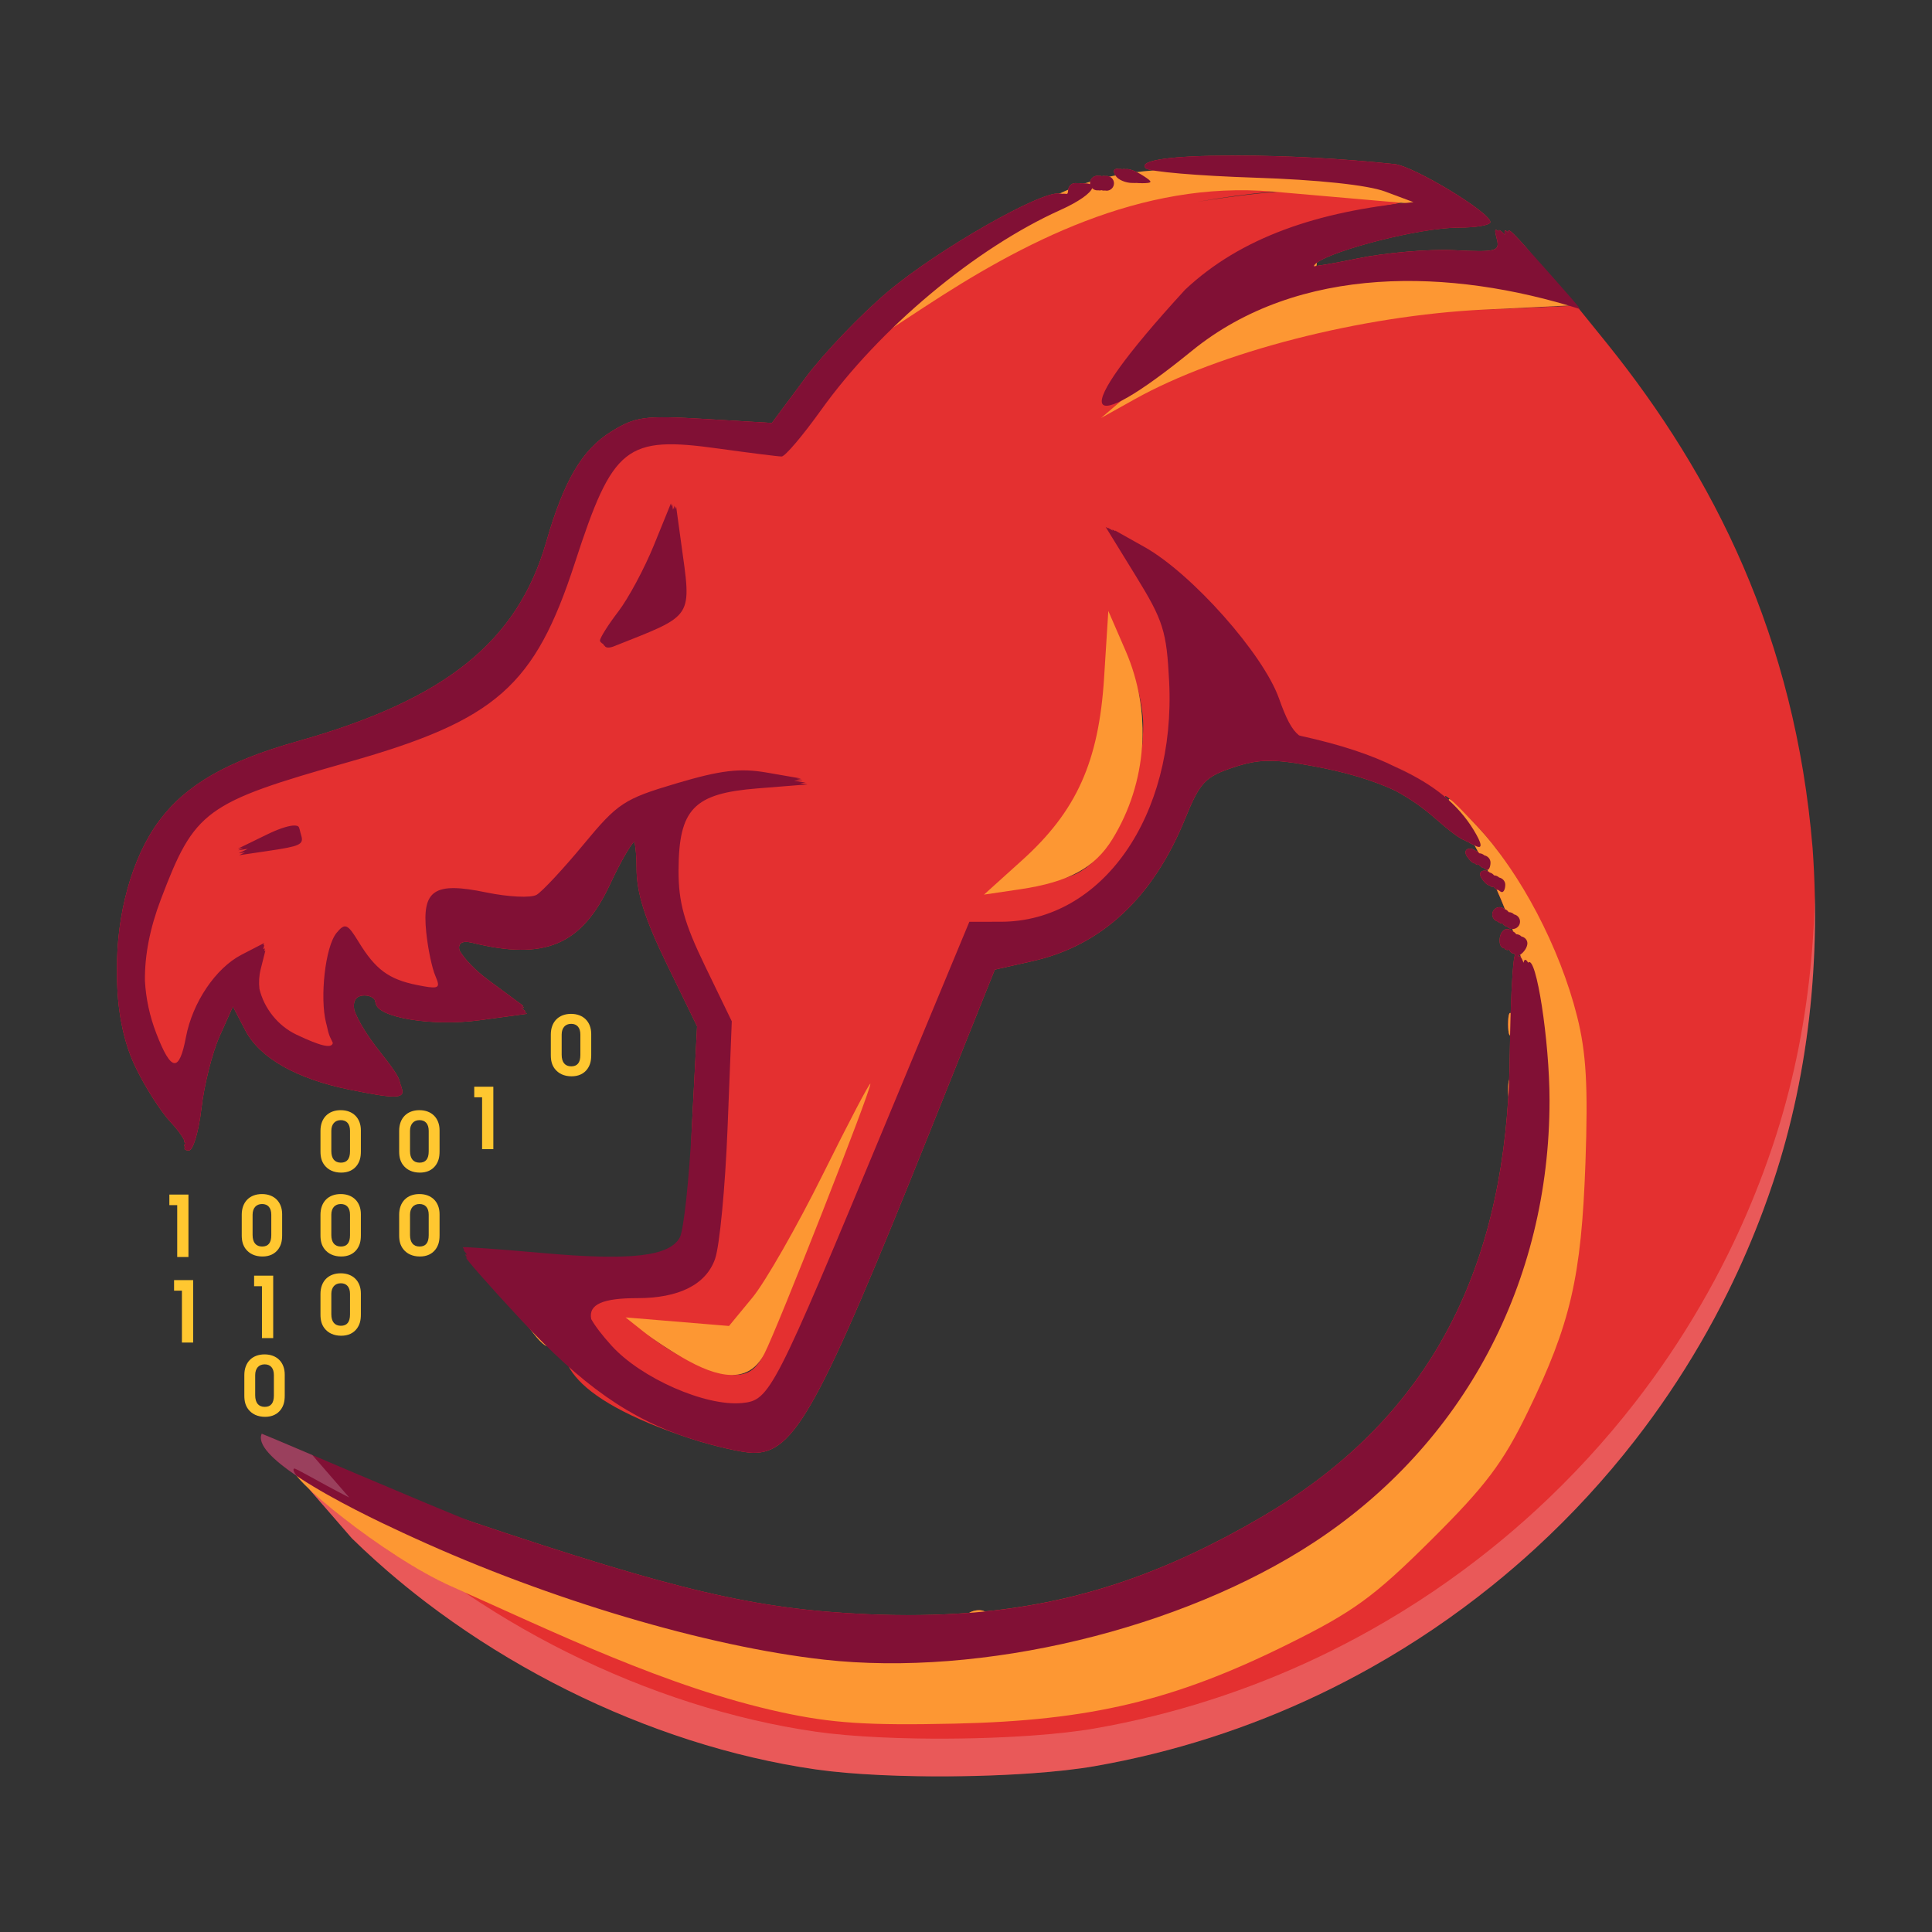 <svg version="1.1" fill="#ffffff" viewBox="0 0 512 512" xmlns="http://www.w3.org/2000/svg"><rect x="0" y="0" width="512" height="512" fill="#333333" stroke="none"/><path d="m326.08 41.242c-14.87-0.011-24.758 1.159-22.413 3.376 0.786 0.744 10.504 1.639 22.575 2.195-2.106 0.008-4.168 0.029-6.127 0.074-2.023 0.043-3.921 0.105-5.568 0.19-2.249 0.117-3.219 0.228-3.052 0.324 0.1 0.058 0.61 0.11 1.499 0.156 2.371 0.123 7.441 0.199 14.637 0.199 3.646 0 6.722-0.021 9.202-0.057 0.621-9e-3 0.871-0.026 1.411-0.037 1.704-0.034 3.323-0.069 4.197-0.119 1e-3 -7e-5 1e-3 7.1e-5 3e-3 0 11.925 0.698 20.989 1.855 24.656 3.225l7.484 2.8-16.567 2.215c4.123-0.552 7.219-0.965 9.435-1.315 1.662-0.262 2.829-0.486 3.566-0.704 0.246-0.073 0.444-0.147 0.596-0.219 0.457-0.216 0.502-0.435 0.202-0.687-0.1-0.084-0.238-0.172-0.412-0.264-5.6e-4 -3.04e-4 -3e-3 3.03e-4 -3e-3 0-0.7-0.369-1.978-0.813-3.688-1.405-0.488-0.169-1.072-0.315-1.709-0.449-0.221-0.046-0.471-0.086-0.71-0.128-0.471-0.083-0.965-0.16-1.499-0.227-0.273-0.034-0.554-0.066-0.843-0.097-0.573-0.06-1.179-0.11-1.812-0.153-0.302-0.021-0.593-0.045-0.909-0.062-0.935-0.051-1.912-0.091-2.953-0.111-4e-3 -7.4e-5 -7e-3 7.4e-5 -0.012 0-9e-4 -1.7e-5 -1e-3 1.6e-5 -3e-3 0-1.029-0.019-2.116-0.019-3.237-0.009-1.814 0.017-3.751 0.078-5.767 0.17-0.371 0.017-0.745 0.037-1.121 0.057-2.082 0.107-4.225 0.24-6.457 0.42-0.038 0.003-0.078 0.008-0.116 0.011-2.194 0.178-4.456 0.4-6.746 0.645-0.429 0.046-0.852 0.088-1.283 0.136-2.302 0.257-4.629 0.544-6.971 0.863-0.309 0.042-0.616 0.087-0.926 0.131-2.387 0.333-4.774 0.692-7.146 1.085-0.046 0.008-0.093 0.012-0.139 0.02 6.509-1.167 13.167-2.078 19.966-2.717l18.416-1.732-29.074-0.216c-26.491-0.198-30.074 0.193-40.321 4.407-1.165 0.479-2.326 1.012-3.49 1.528 3.769-1.883 6.169-3.714 6.573-4.886 0.352 0.357 0.839 0.579 1.377 0.579 0.067 0 0.131-0.013 0.196-0.02 0.129 0.027 0.264 0.043 0.4 0.043 0.174 0 0.339-0.03 0.5-0.074 0.199 0.069 0.409 0.114 0.63 0.114 0.098 0 0.192-0.014 0.287-0.028 0.142 0.033 0.288 0.054 0.44 0.054 1.076 0 1.956-0.88 1.956-1.956 0-1.076-0.88-1.956-1.956-1.956-0.106 0-0.208 0.015-0.309 0.031-0.135-0.03-0.274-0.048-0.417-0.048-0.184 0-0.359 0.034-0.528 0.082-0.191-0.063-0.391-0.105-0.602-0.105-0.083 0-0.164 0.015-0.244 0.026-0.115-0.021-0.231-0.037-0.352-0.037-1.066 0-1.936 0.873-1.936 1.939 0 0.102 0.016 0.2 0.031 0.298-0.346-0.145-0.833-0.23-1.51-0.23-0.037 0-0.072 0.009-0.108 0.011-0.188-0.017-0.38-0.031-0.605-0.031-0.087 0-0.171 0.014-0.256 0.026-0.247-0.035-0.524-0.06-0.849-0.06-0.034 0-0.066 0.009-0.099 0.011-0.156-0.011-0.303-0.026-0.483-0.026-1.066 0-1.936 0.924-1.936 2.053 0 0.343-0.089 0.606-0.23 0.804-0.121-0.006-0.247-0.009-0.389 0-0.251-0.051-0.582-0.045-0.965 0-0.198-0.062-0.438-0.091-0.741-0.077-4.707-0.813-32.052 14.732-45.397 25.971-7.174 6.041-17.033 16.347-21.911 22.902l-8.867 11.916-17.734-1.053c-16.037-0.951-18.406-0.633-24.773 3.302-7.77 4.802-12.59 12.967-17.28 29.27-7.612 26.462-26.747 41.808-65.855 52.822-18.759 5.283-29.615 11.522-36.757 21.127-7.359 9.896-11.287 25.101-11.15 39.398 6.83e-4 0.221 0.003 0.441 0.006 0.662-1.45e-4 0.272-0.006 0.544-0.003 0.815 0.02 8.762 1.535 17.217 4.713 23.966 2.534 5.381 6.836 12.152 9.56 15.045 1.549 1.645 2.758 3.265 3.418 4.48 0.013 0.077 0.055 0.145 0.114 0.207 0.01 0.02 0.024 0.043 0.034 0.062-0.166 0.305-0.061 0.554 0.295 0.698 0.001 3e-3 0.002 9e-3 0.003 0.012-0.02 0.058-0.023 0.131-0.063 0.17-0.356 0.356-0.32 0.657-0.031 0.857-0.415 0.54-0.017 0.968 1.014 0.968 1.117 0 2.615-5.062 3.333-11.249 0.718-6.188 2.886-14.773 4.818-19.077l3.512-7.825 3.302 6.337c3.795 7.288 13.629 12.864 27.677 15.693 11.128 2.24 14.98 2.738 13.742-0.432-0.046-0.283-0.158-0.611-0.327-0.98-0.022-0.195-0.085-0.418-0.17-0.656-0.242-1.456-2.133-4.014-5.309-8.032-3.4-4.302-5.686-8.08-6.758-10.971-0.426-2.462 0.443-3.896 2.734-3.896 1.252 0 2.32 0.511 2.74 1.221 3.35e-4 0.012 0.006 0.022 0.006 0.034 0 0.264 0.078 0.522 0.207 0.772 0.374 3.823 14.887 6.241 27.544 4.532l12.55-1.698-0.767-0.568 0.466-0.062-1.192-0.883 0.724-0.097-0.63-0.466 0.383-0.051-9.165-6.769c-3.698-2.731-6.386-5.629-7.723-7.907-0.427-1.784 0.568-2.721 3.345-2.033 19.307 4.784 29.066 0.627 36.613-15.596 2.576-5.537 5.249-10.195 6.411-11.263 0.34 1.644 0.562 4.172 0.562 7.036 0 6.586 2.144 13.396 8.021 25.483l8.021 16.493-1.363 26.244c-0.749 14.434 0.712 30.335-0.298 32.223-16.223 5.319-67.29 28.632 0.151 50.866v-3e-3c6.175 1.974 13.482 3.639 16.238 3.697 11.01 0.231 17.401-11.35 46.922-85.008l17.252-43.044 10.037-2.263c18.274-4.117 31.903-16.828 40.366-37.652 3.944-9.705 5.315-11.177 12.703-13.64 6.818-2.273 10.555-2.342 21.15-0.395 8.639 1.587 15.709 3.672 21.817 6.493 3.868 2.073 7.35 4.497 10.613 7.362 3.904 3.428 6.506 5.366 7.777 5.809 0.367 0.203 0.713 0.384 0.96 0.451 0.578 0.368 1.067 0.638 1.428 0.761 0.116 0.067 0.204 0.104 0.309 0.159 0.331 0.604 0.649 1.202 0.968 1.8-0.242-0.214-0.538-0.37-0.866-0.454-0.363-0.303-0.835-0.494-1.354-0.494-1.129 0-1.514 0.873-0.855 1.939 0.659 1.066 1.583 1.939 2.053 1.939 0.013 0 0.024-7e-3 0.037-9e-3 0.305 0.258 0.589 0.437 0.786 0.437 0.098 0 0.191-0.045 0.278-0.114 0.49 0.545 0.982 0.928 1.286 0.928 0.027 0 0.053-0.015 0.08-0.02 0.361 0.333 0.699 0.545 0.928 0.545 0.013 0 0.026-7e-3 0.04-9e-3 0.068 0.138 0.134 0.274 0.202 0.412-0.288-0.146-0.612-0.236-0.96-0.236-1.129 0-1.514 0.873-0.855 1.939 0.659 1.066 1.583 1.939 2.053 1.939 0.01 0 0.019-4e-3 0.028-6e-3 0.311 0.266 0.605 0.449 0.806 0.449 0.096 0 0.186-0.044 0.273-0.111 0.314 0.352 0.629 0.646 0.897 0.804 0.785 1.755 1.525 3.5 2.212 5.233-0.045-0.015-0.09-0.031-0.136-0.043-0.344-0.311-0.789-0.511-1.286-0.511-1.066 0-1.939 0.87-1.939 1.936 0 0.9 0.626 1.656 1.462 1.871 0.339 0.316 0.785 0.521 1.28 0.531 0.282 0.429 0.727 0.741 1.246 0.846 0.336 0.35 0.8 0.574 1.315 0.599 0.079 0.229 0.164 0.458 0.241 0.687-0.093-0.042-0.187-0.08-0.287-0.108-0.352-0.338-0.84-0.548-1.38-0.548-1.066 0-1.939 1.359-1.939 3.021 0 1.276 0.517 2.049 1.238 2.044 0.315 0.455 0.79 0.598 1.334 0.355 0.212 0.708 0.655 1.082 1.207 1.025 0.1 0.176 0.224 0.308 0.361 0.409-9e-3 9e-3 -0.019 7e-3 -0.028 0.017-0.451 0.451-0.898 6.805-1.175 15.429-0.398-0.371-0.693 0.729-0.693 2.896 0 1.906 0.229 2.986 0.554 2.97-0.037 1.799-0.085 3.507-0.105 5.403-0.023 2.167-0.088 4.301-0.17 6.417-0.169 0.453-0.278 1.357-0.278 2.655 0 0.643 0.03 1.185 0.077 1.633-3.03 51.38-24.224 87.471-65.315 111.49-24.964 14.59-47.659 22.482-73.481 25.065-0.766-0.449-2.209-0.446-3.444 0.048-0.286 0.115-0.48 0.221-0.63 0.324-8.606 0.667-17.572 0.785-27.112 0.361-29.432-1.308-50.469-6.23-104.61-24.46-19.156-6.451-35.075-11.726-35.375-11.726-0.3 0-0.545 0.924-0.545 2.053 0 0.267 0.053 0.487 0.142 0.667-9.16e-4 0.048-0.009 0.09-0.009 0.139 0 0.389 0.108 0.683 0.287 0.883-0.01 0.119-0.015 0.247-0.02 0.375-7.557-3.415-11.28-7.551-11.544-7.287-0.965 0.965 21.039 19.497 36.888 29.183-4.225-2.44-8.353-4.953-12.362-7.527-1.707-1.096-3.38-2.207-5.043-3.325-0.304-0.204-0.618-0.403-0.92-0.608-1.928-1.308-3.825-2.631-5.687-3.966l-12.263-11.287 14.555 16.767c2.044 2 4.14 3.965 6.283 5.891 1.072 0.963 2.153 1.917 3.248 2.862 3.286 2.834 6.675 5.582 10.156 8.237 1.16 0.885 2.329 1.759 3.509 2.623 6.1e-4 4.5e-4 3e-3 -4.5e-4 3e-3 0 2.36 1.728 4.758 3.415 7.192 5.057 1.217 0.821 2.442 1.631 3.677 2.43 6.5e-4 4.3e-4 1e-3 -4.3e-4 3e-3 0 1.234 0.799 2.475 1.586 3.725 2.362 1.251 0.777 2.509 1.543 3.776 2.297 2.532 1.507 5.095 2.966 7.683 4.378 1.294 0.706 2.594 1.402 3.901 2.084 2.615 1.364 5.253 2.677 7.913 3.941 1.33 0.632 2.664 1.251 4.003 1.857 2.68 1.213 5.38 2.374 8.095 3.481 2.714 1.107 5.444 2.159 8.186 3.157 1.371 0.499 2.743 0.985 4.12 1.457 8.4e-4 2.9e-4 1e-3 -2.9e-4 3e-3 0 1.376 0.471 2.754 0.929 4.134 1.371 2.763 0.886 5.534 1.712 8.311 2.482 1.388 0.385 2.776 0.755 4.165 1.11 8.9e-4 2.3e-4 1e-3 -2.2e-4 3e-3 0 1.389 0.355 2.778 0.695 4.168 1.019 1.392 0.325 2.782 0.634 4.174 0.928 1.391 0.294 2.781 0.574 4.171 0.838 2.781 0.527 5.56 0.989 8.333 1.388 2.41 0.347 5.082 0.646 7.953 0.894 1.436 0.124 2.921 0.235 4.446 0.335 3.05 0.199 6.262 0.349 9.568 0.451 1.653 0.051 3.33 0.092 5.023 0.119 10.153 0.164 20.854-0.101 30.278-0.772 6.283-0.448 12-1.076 16.607-1.88 5.222-0.911 10.391-1.998 15.497-3.257 10.213-2.518 20.181-5.72 29.844-9.557 4.832-1.919 9.589-3.996 14.262-6.227 4.673-2.23 9.262-4.614 13.762-7.144 11.251-6.325 21.939-13.568 31.956-21.633 4.007-3.226 7.907-6.582 11.692-10.065 9.463-8.708 18.209-18.201 26.13-28.384 1.584-2.037 3.134-4.099 4.651-6.19 1.518-2.091 3-4.21 4.449-6.354 5.793-8.575 11.032-17.567 15.656-26.928 3.469-7.022 6.592-14.25 9.347-21.667 0.918-2.472 1.796-4.963 2.632-7.476 1.231-3.701 2.356-7.451 3.379-11.244 1.023-3.792 1.943-7.625 2.76-11.493 1.9e-4 -9.2e-4 -1.9e-4 -1e-3 0-3e-3 0.408-1.934 0.793-3.876 1.15-5.826 0.715-3.902 1.326-7.833 1.837-11.789 0.255-1.977 0.485-3.96 0.69-5.948 0.409-3.976 0.715-7.969 0.923-11.976 0.208-4.007 0.316-8.025 0.324-12.047 4e-3 -2.011-0.019-4.024-0.065-6.036-0.092-4.024-0.283-8.05-0.574-12.067-4.652-55.931-26.184-98.507-54.358-133.57l-8.237-10.187-24.228 1.053c-1.058 0.046-2.12 0.112-3.18 0.173 0.949-0.059 1.907-0.133 2.848-0.179l23.898-1.156-4.253-3.578c0.044-0.116 0.068-0.264 0.068-0.454 0-0.403-1.524-1.93-3.39-3.393-0.775-0.608-1.352-1.052-1.752-1.335-0.193-0.137-0.341-0.232-0.451-0.292-0.339-0.185-0.289-0.002 0.111 0.568 7e-3 0.01 0.01 0.015 0.017 0.026 0.273 0.386 0.714 0.961 1.289 1.695-3.644-2.23-7.75-2.295-22.959-1.809-11.699 0.374-18.552 1.11-26.383 3.183 0.452-0.13 0.926-0.278 1.36-0.395 5.676-1.524 16.394-3.225 25.301-4.069 1e-3 -1.72e-4 4e-3 1.7e-4 6e-3 0 1.457 0.05 3.232 0.085 5.531 0.085 4.997 0 8.148-0.133 8.833-0.335 0.071-0.021 0.113-0.043 0.131-0.065 0.019-0.022 0.013-0.043-0.02-0.065-0.131-0.091-0.676-0.191-1.675-0.295-0.718-0.075-1.587-0.122-2.439-0.17 6.044-0.548 10.312-1.119 10.312-1.434 0-0.424-1.704-2.605-3.79-4.844-2.54-2.726-3.341-3.447-3.243-2.32-0.964-0.873-1.125-0.582-0.886 0.613-1.184-1.192-1.72-1.537-1.721-0.897-1.068-0.909-1.021-0.242-0.434 1.99 0.869 3.309-0.125 3.575-11.263 3.015-6.72-0.337-18.324 0.658-25.786 2.215-4.338 0.905-8.148 1.583-10.789 1.959 0.079-0.205 0.128-0.423 0.128-0.653 0-0.06-0.012-0.111-0.015-0.17 4.342-3.335 27.214-9.344 37.669-9.344 4.617 0 8.376-0.658 8.356-1.465-0.062-2.58-20.293-14.826-25.383-15.363-14.499-1.532-29.392-2.258-41.136-2.249-0.368-7.79e-4 -0.722 0.002-1.085 0.003-0.321-8.96e-4 -0.644-3e-3 -0.96-0.003-0.103-1.89e-4 -0.216-0.003-0.318-0.003zm-30 3.495c-0.926 0-1.19 0.613-0.432 1.84 0.659 1.066 2.672 1.924 4.475 1.908 0.059-5.33e-4 0.077-0.005 0.133-0.006 0.162 0.012 0.323 0.024 0.483 0.023 0.168-0.002 0.232-0.016 0.38-0.02 0.266 0.032 0.531 0.053 0.792 0.051 0.076-6.91e-4 0.101-0.007 0.173-0.009 0.194 0.017 0.388 0.03 0.579 0.028 2.851-0.026 2.904-0.291 0.375-1.925-2.147-1.387-3.872-1.97-4.733-1.803-0.368-0.058-0.671-0.054-0.892 0.023-0.389-0.088-0.696-0.096-0.951-0.057-0.127-0.017-0.274-0.054-0.383-0.054zm-132.21 117.31c-1.334 1.749-2.545 3.484-3.427 4.875 0.382-0.621 0.847-1.32 1.394-2.101 0.018-0.026 0.03-0.048 0.048-0.074 0.566-0.806 1.222-1.701 1.985-2.7zm-4.631 8.152c0.031 0.023 0.066 0.041 0.102 0.06 0.019 0.046 0.051 0.086 0.082 0.125-0.08-0.045-0.141-0.107-0.185-0.185zm142.15 11.658c0.23 0.919 0.438 1.831 0.625 2.726 4e-3 0.019 0.01 0.038 0.015 0.057 1e-3 6e-3 1e-3 0.012 3e-3 0.017 0.188 0.907 0.351 1.796 0.486 2.646 0.133 0.838 0.238 1.637 0.312 2.391 1e-3 0.016 4e-3 0.035 6e-3 0.051 1.6e-4 1e-3 -1.8e-4 4e-3 0 6e-3 0.074 0.766 0.115 1.48 0.119 2.127 9e-3 1.262-0.032 2.522-0.111 3.779-4e-3 0.083-0.015 0.165-0.02 0.247-0.081 1.222-0.194 2.441-0.344 3.651 0.598-5.888 0.255-11.87-1.09-17.697zm67.663 21.036c2.238 0.992 4.289 1.988 5.985 2.961-0.88-0.481-1.791-0.951-2.734-1.408-0.466-0.235-0.96-0.459-1.442-0.687-0.267-0.135-0.55-0.265-0.823-0.398-0.318-0.16-0.659-0.311-0.985-0.468zm14.043 8.058c0.103 0.026 0.307 0.166 0.528 0.327 0.072 0.052 0.135 0.094 0.219 0.159 0.283 0.222 0.609 0.496 1.008 0.855-0.718-0.597-1.01-0.676-0.829-0.145-0.328-0.298-0.642-0.604-0.985-0.894-0.045-0.107-0.062-0.181-0.057-0.233 1e-3 -6e-3 8.9e-4 -0.015 3e-3 -0.02 0.012-0.045 0.046-0.065 0.114-0.048zm4.285 3.773c1.241 1.237 2.622 2.654 4.213 4.361 0.71 0.761 1.417 1.554 2.118 2.374 0.699 0.817 1.396 1.663 2.084 2.533 1e-3 1e-3 1e-3 4e-3 3e-3 6e-3 0.688 0.87 1.372 1.764 2.047 2.683 0.149 0.203 0.294 0.419 0.443 0.625 0.525 0.725 1.047 1.452 1.562 2.203 3e-3 4e-3 7e-3 9e-3 0.012 0.015 0.657 0.96 1.308 1.942 1.948 2.942 4e-3 6e-3 7e-3 0.012 0.012 0.017 0.639 0.999 1.266 2.016 1.885 3.049 0.622 1.038 1.232 2.094 1.831 3.163-4.208-7.493-9.008-14.29-13.989-19.608-1.754-1.873-3.047-3.219-4.168-4.361zm-97.453 13.458c-0.561 0.531-1.136 1.016-1.718 1.471-0.168 0.129-0.333 0.267-0.503 0.389-0.228 0.167-0.459 0.321-0.69 0.474-0.488 0.319-0.979 0.627-1.479 0.886-0.904 0.467-2.216 0.964-3.668 1.457 3.193-1.215 5.834-2.748 8.058-4.676zm112.94 24.835c0.061 0.225 0.122 0.45 0.182 0.676-0.216-0.245-0.423-0.302-0.619-0.148-0.064-0.108-0.127-0.215-0.19-0.292 0.188-0.022 0.383-0.076 0.591-0.204 0.013-9e-3 0.024-0.023 0.037-0.031zm-232.23 99.96c2.301 1.829 6.47 4.576 9.98 6.624-0.467-0.256-0.939-0.537-1.408-0.809-0.538-0.311-1.074-0.625-1.613-0.957-0.424-0.261-0.846-0.531-1.269-0.804-0.591-0.381-1.18-0.773-1.766-1.175-0.376-0.258-0.752-0.515-1.124-0.781-0.947-0.678-1.887-1.373-2.8-2.098zm31.936 5.752c-1.103 2.134-2.179 3.561-3.472 4.446-0.646 0.442-1.348 0.747-2.132 0.94-0.785 0.193-1.654 0.272-2.638 0.256-0.065-1e-3 -0.138-0.012-0.204-0.015 3.751-0.064 6.532-1.925 8.447-5.628z" fill="#e43030" stroke-width="1.938"/><path d="m207.03 453.76c-30.316-6.571-60.403-21.359-87.35-33.318-17.901-7.944-44.266-29.706-41.735-31.255 0.442-0.27 8.986 5.151 21.149 10.902 47.282 22.356 93.62 35.531 131.6 37.417 23.996 1.191 50.547-3.471 77.51-13.608 26.783-10.07 42.007-19.641 60.357-37.941 13.651-13.614 18.126-19.656 24.538-33.126 10.054-21.121 14.007-39.293 14.007-64.385 0-28.104-5.577-47.172-21.418-73.233-3.316-5.455-2.168-4.696 5.861 3.877 11.385 12.155 21.825 32.039 26.407 50.291 2.417 9.627 2.923 18.524 2.204 38.766-1.076 30.303-3.933 42.643-15.279 66.006-6.572 13.533-11.156 19.608-25.663 34.016-15.177 15.072-20.525 18.959-38.014 27.622-30.097 14.909-52.274 20.186-88.192 20.988-23.102 0.515-32.548-0.105-45.984-3.017zm50.466-26.66c1.399-0.56 3.071-0.491 3.715 0.153 0.644 0.644-0.501 1.102-2.544 1.018-2.258-0.093-2.717-0.552-1.171-1.171zm-75.23-66.539c-3.731-2.05-8.965-5.462-11.63-7.58l-4.846-3.852 27.408 2.268 6.202-7.521c3.411-4.136 11.826-18.859 18.7-32.718 6.874-13.859 12.526-24.621 12.561-23.917 0.092 1.885-24.621 64.788-28.088 71.492-3.554 6.874-10.06 7.459-20.307 1.828zm-40.951-7.246c-2.411-3.074-2.342-3.143 0.732-0.732 1.866 1.463 3.392 2.99 3.392 3.392 0 1.595-1.592 0.569-4.124-2.66zm258.35-64.448c0-2.665 0.44-3.755 0.978-2.423 0.538 1.333 0.538 3.513 0 4.846-0.538 1.333-0.978 0.242-0.978-2.423zm0-17.445c0-2.665 0.44-3.755 0.978-2.423 0.538 1.333 0.538 3.513 0 4.846s-0.978 0.242-0.978-2.423zm-128.82-43.427c14.464-13.046 20.343-26.12 21.751-48.372l1.121-17.714 4.591 10.586c7.03 16.209 5.716 34.879-3.513 49.892-4.658 7.578-11.641 11.38-24.364 13.266l-9.666 1.433zm26.558-122c9.757-8.304 29.286-28.626 50.847-29.843 14.626-0.826 20.898-3.297 37.537-3.829 19.09-0.61 20.692-0.364 25.837 3.96l5.485 4.61-23.898 1.155c-32.44 1.569-70.087 11.234-92.503 23.748l-8.928 4.984zm-52.736-26.833c10.874-10.005 23.694-22.846 39.066-29.167 10.247-4.214 24.518-6.674 50.896-4.219 17.802 1.657 35.187 3.443 42.234 8.439l-39.533-3.438c-35.193-3.061-66.659 13.741-92.405 30.621l-9.355 6.134zm101.38-9.322c0.659-1.066 1.583-1.938 2.053-1.938 0.47 0 0.855 0.872 0.855 1.938 0 1.066-0.924 1.938-2.053 1.938-1.129 0-1.514-0.872-0.855-1.938z" fill="#fd9733" stroke-width="1.938"/><path d="m326.08 41.242c-14.87-0.011-24.758 1.159-22.413 3.376 0.921 0.871 13.885 1.981 28.81 2.467 16.803 0.548 29.987 1.95 34.622 3.683l7.484 2.8c-25.308 2.409-45.76 9.322-60.508 23.197-32.644 35.573-26.615 39.343 1.749 16.238 28.364-23.105 68.789-21.911 102.94-11.088 0-0.424-13.728-15.762-15.814-18.001-2.54-2.726-3.341-3.447-3.243-2.32-0.964-0.873-1.125-0.582-0.886 0.613-1.184-1.192-1.72-1.537-1.721-0.897-1.068-0.909-1.021-0.242-0.434 1.99 0.869 3.309-0.125 3.575-11.263 3.015-6.72-0.337-18.324 0.658-25.786 2.215-4.715 0.983-8.809 1.698-11.42 2.042 0.397-2.988 26.923-10.25 38.413-10.25 4.617 0 8.376-0.658 8.356-1.465-0.062-2.58-20.293-14.826-25.383-15.363-14.499-1.532-29.392-2.258-41.136-2.249-0.368-7.8e-4 -0.722 0.002-1.085 0.003-0.321-8.96e-4 -0.644-3e-3 -0.96-0.003-0.103-1.89e-4 -0.216-0.003-0.318-0.003zm-30 3.495c-0.926 0-1.19 0.613-0.432 1.84 0.659 1.066 2.672 1.924 4.475 1.908 0.059-5.33e-4 0.077-0.005 0.133-0.006 0.162 0.012 0.323 0.024 0.483 0.023 0.168-0.002 0.232-0.016 0.38-0.02 0.266 0.032 0.531 0.053 0.792 0.051 0.076-6.91e-4 0.101-0.007 0.173-0.009 0.194 0.017 0.388 0.03 0.579 0.028 2.851-0.026 2.904-0.291 0.375-1.925-2.147-1.387-3.872-1.97-4.733-1.803-0.368-0.058-0.671-0.054-0.892 0.023-0.389-0.088-0.696-0.096-0.951-0.057-0.127-0.017-0.274-0.054-0.383-0.054zm-5.278 1.84c-1.066 0-1.936 0.873-1.936 1.939 0 0.102 0.016 0.2 0.031 0.298-0.346-0.145-0.833-0.23-1.51-0.23-0.037 0-0.072 0.009-0.108 0.011-0.188-0.017-0.38-0.031-0.605-0.031-0.087 0-0.171 0.014-0.256 0.026-0.247-0.035-0.524-0.06-0.849-0.06-0.034 0-0.066 0.009-0.099 0.011-0.156-0.011-0.303-0.026-0.483-0.026-1.066 0-1.936 0.924-1.936 2.053 0 0.342-0.087 0.606-0.227 0.804-0.122-0.007-0.248-0.009-0.392 0-0.251-0.051-0.582-0.045-0.965 0-0.198-0.062-0.438-0.091-0.741-0.077-4.707-0.813-32.052 14.732-45.397 25.971-7.174 6.041-17.033 16.347-21.911 22.902l-8.867 11.917-17.734-1.053c-16.037-0.951-18.406-0.633-24.773 3.302-7.77 4.802-12.59 12.967-17.28 29.27-7.612 26.462-26.747 41.808-65.855 52.822-18.759 5.283-29.615 11.522-36.757 21.127-7.359 9.896-11.287 25.101-11.15 39.398 6.83e-4 0.221 0.003 0.441 0.006 0.662-1.45e-4 0.272-0.006 0.544-0.003 0.815 0.02 8.762 1.535 17.217 4.713 23.966 2.534 5.381 6.836 12.152 9.56 15.045 1.55 1.646 2.758 3.268 3.418 4.483 0.013 0.076 0.055 0.143 0.114 0.204 0.01 0.02 0.024 0.043 0.034 0.062-0.166 0.305-0.062 0.557 0.295 0.701 8.14e-4 3e-3 0.002 6e-3 0.003 9e-3 -0.02 0.058-0.023 0.131-0.063 0.17-0.356 0.356-0.32 0.657-0.031 0.857-0.415 0.54-0.017 0.968 1.014 0.968 1.117 0 2.615-5.062 3.333-11.249 0.718-6.188 2.886-14.773 4.818-19.077l3.512-7.825 3.302 6.337c3.795 7.288 13.629 12.864 27.677 15.693 11.128 2.24 14.98 2.738 13.742-0.432-0.046-0.283-0.158-0.611-0.327-0.98-0.022-0.195-0.085-0.418-0.17-0.656-0.242-1.456-2.133-4.014-5.309-8.032-3.401-4.303-5.687-8.083-6.758-10.974-9.74e-4 -3e-3 -0.002-6e-3 -0.003-9e-3 -0.422-2.456 0.449-3.884 2.737-3.884 1.25 0 2.319 0.51 2.74 1.218 3.92e-4 0.013 0.006 0.024 0.006 0.037 0 0.264 0.078 0.522 0.207 0.772 0.374 3.823 14.887 6.241 27.544 4.532l12.55-1.698-0.767-0.568 0.466-0.062-1.192-0.883 0.724-0.097-0.63-0.466 0.383-0.051-9.165-6.769c-3.698-2.731-6.386-5.629-7.723-7.907-0.427-1.784 0.568-2.721 3.345-2.033 19.307 4.784 29.066 0.627 36.613-15.596 2.576-5.537 5.249-10.195 6.411-11.263 0.34 1.644 0.562 4.172 0.562 7.036 0 6.586 2.144 13.396 8.021 25.483l8.021 16.493-1.363 26.244c-0.749 14.434-2.187 27.788-3.197 29.676-2.704 5.053-13.032 6.237-36.306 4.165-11.399-1.015-20.943-1.702-21.21-1.528-0.043 0.028 0.139 0.296 0.417 0.664-0.022 3e-3 -0.2-7e-3 -0.207-3e-3 -0.064 0.042 0.268 0.505 0.886 1.266-0.098 4e-3 -0.471-0.017-0.488-6e-3 -0.048 0.032 0.184 0.359 0.534 0.812-0.036 4e-3 -0.265-9e-3 -0.275-3e-3 -0.269 0.176 6.09 7.403 14.134 16.062 16.59 17.858 29.309 26.785 45.565 31.982v-3e-3c6.175 1.974 13.482 3.639 16.238 3.697 11.01 0.231 17.401-11.349 46.922-85.008l17.252-43.044 10.037-2.263c18.274-4.117 31.903-16.828 40.366-37.652 3.944-9.705 5.315-11.177 12.703-13.64 6.818-2.273 10.555-2.342 21.15-0.395 8.64 1.588 15.711 3.671 21.82 6.494 3.867 2.072 7.348 4.497 10.61 7.362 3.904 3.428 6.506 5.366 7.777 5.809 0.367 0.203 0.713 0.384 0.96 0.451 0.578 0.368 1.067 0.638 1.428 0.761 2.181 1.265 2.494 0.425 0.804-2.635-3.853-6.973-9.955-12.434-18.989-16.809-0.466-0.235-0.96-0.459-1.442-0.687-0.267-0.135-0.55-0.265-0.823-0.398-6.639-3.345-14.946-6.057-25.241-8.319-0.195-0.043-0.363-0.109-0.548-0.159-1.943-1.57-3.39-4.385-5.295-9.767-4.179-11.804-23.107-33.12-35.65-40.15l-7.822-4.387 0.128 0.207-0.86-0.483 0.199 0.324-1.337-0.75 0.102 0.168-0.704-0.395 8.041 13.066c7.237 11.761 8.115 14.548 8.788 27.888 1.802 35.716-17.796 63.669-44.645 63.682l-8.302 6e-3 -21.936 52.814c-29.95 72.111-30.916 73.998-38.302 74.719-9.668 0.944-26.802-6.591-34.588-15.21-2.495-2.761-4.285-5.08-5.38-7.024-0.801-3.974 3.169-5.562 12.203-5.562 11.079 0 18.231-3.61 20.619-10.412 1.2-3.419 2.688-18.984 3.305-34.588l1.121-28.37-7.075-14.62c-5.551-11.469-7.067-16.951-7.033-25.437 0.065-16.216 4.019-20.316 20.877-21.658l13.319-1.062-1.982-0.344 1.474-0.116-3.086-0.534 2.3-0.185-1.624-0.281 1.207-0.097-9.063-1.573c-7.14-1.238-12.23-0.633-23.964 2.851-13.919 4.132-15.536 5.195-24.637 16.19-5.357 6.472-10.955 12.479-12.436 13.348-1.482 0.869-7.509 0.58-13.396-0.642-13.756-2.856-17.005-0.686-15.852 10.582 0.443 4.325 1.534 9.527 2.428 11.562 0.036 0.083 0.057 0.142 0.091 0.221 0.035 0.087 0.071 0.2 0.105 0.278 0.04 0.092 0.062 0.157 0.099 0.244 0.07 0.197 0.139 0.381 0.207 0.545 0.684 2.072-0.378 2.112-5.318 1.124-7.54-1.508-11.062-4.11-15.565-11.493-2.901-4.757-3.574-5.032-5.792-2.36-3.076 3.707-4.464 17.28-2.819 23.796 0.061 0.283 0.13 0.539 0.202 0.798 0.054 0.266 0.116 0.52 0.179 0.767 0.226 1.072 0.518 2.002 0.892 2.7 0.232 0.433 0.373 0.782 0.534 1.147-0.309 1.552-3.307 0.789-9.648-2.22-4.985-2.366-8.581-7.056-9.801-12.11-0.189-1.734-0.107-3.48 0.315-5.162l1.258-5.008-0.295 0.153 0.185-0.738-0.454 0.236 0.287-1.141-0.241 0.125 0.15-0.605-5.957 3.081c-6.842 3.538-12.99 12.647-14.722 21.811-1.795 9.496-3.92 9.233-7.859-0.977-1.755-4.549-2.752-9.178-3.015-13.949-0.072-6.804 1.323-13.916 4.213-21.533 8.981-23.669 11.634-25.608 49.736-36.414 39.146-11.102 49.366-20.1 60-52.811 10.072-30.981 13.477-33.687 38.089-30.264 8.281 1.152 15.797 2.095 16.701 2.095 0.904 0 5.578-5.503 10.389-12.229 15.56-21.753 40.891-42.932 63.546-53.126 4.829-2.173 7.888-4.398 8.353-5.75 0.352 0.357 0.839 0.579 1.377 0.579 0.067 0 0.131-0.013 0.196-0.02 0.129 0.027 0.264 0.043 0.4 0.043 0.174 0 0.339-0.03 0.5-0.074 0.199 0.069 0.409 0.114 0.63 0.114 0.098 0 0.192-0.014 0.287-0.028 0.142 0.033 0.288 0.054 0.44 0.054 1.076 0 1.956-0.88 1.956-1.956 0-1.076-0.88-1.956-1.956-1.956-0.106 0-0.208 0.015-0.309 0.031-0.135-0.03-0.274-0.048-0.417-0.048-0.184 0-0.359 0.034-0.528 0.082-0.191-0.063-0.391-0.105-0.602-0.105-0.083 0-0.164 0.015-0.244 0.026-0.115-0.021-0.231-0.037-0.352-0.037zm-113 86.814-4.529 11.136c-2.492 6.124-6.723 14.007-9.401 17.518-2.678 3.512-4.869 6.973-4.869 7.692 0 0.24 0.129 0.41 0.341 0.52 0.078 0.188 0.263 0.31 0.517 0.375 0.016 0.239 0.157 0.413 0.392 0.514 0.191 0.548 1.195 0.629 2.405 0.148 21.561-8.577 20.632-7.126 17.805-27.748l-1.275-9.284-0.278 0.687-0.131-0.943-0.437 1.073-0.202-1.476-0.23 0.568zm-100.2 85.397c-1.518 0.134-3.945 0.95-6.794 2.34l-7.754 3.779 1.349-0.199-1.275 0.622 2.547-0.378-2.408 1.175 1.644-0.244-1.553 0.758 7.825-1.158c8.204-1.213 9.354-1.657 8.663-4.012-0.042-0.224-0.123-0.483-0.21-0.75-0.024-0.133-0.069-0.292-0.111-0.44-0.055-0.29-0.15-0.611-0.278-0.977-0.151-0.432-0.733-0.597-1.644-0.517zm311.94 6.11c-1.129 0-1.514 0.873-0.855 1.939 0.659 1.066 1.583 1.939 2.053 1.939 0.013 0 0.024-7e-3 0.037-9e-3 0.305 0.258 0.589 0.437 0.786 0.437 0.098 0 0.191-0.045 0.278-0.114 0.49 0.545 0.982 0.928 1.286 0.928 0.027 0 0.053-0.015 0.08-0.02 0.361 0.333 0.699 0.545 0.928 0.545 0.475 0 0.863-0.88 0.863-1.956 0-0.934-0.702-1.719-1.633-1.911-0.35-0.323-0.821-0.526-1.34-0.551-0.273-0.355-0.67-0.618-1.13-0.735-0.363-0.303-0.835-0.494-1.354-0.494zm3.876 5.815c-1.129 0-1.514 0.873-0.855 1.939 0.659 1.066 1.583 1.939 2.053 1.939 0.01 0 0.019-4e-3 0.028-6e-3 0.311 0.266 0.605 0.449 0.806 0.449 0.096 0 0.186-0.044 0.273-0.111 0.496 0.557 1 0.951 1.309 0.951 0.025 0 0.049-0.012 0.074-0.017 0.367 0.342 0.71 0.556 0.943 0.556 0.475 0 0.863-0.88 0.863-1.956 0-0.93-0.697-1.709-1.621-1.905-0.351-0.335-0.829-0.544-1.357-0.571-0.271-0.366-0.673-0.632-1.139-0.755-0.365-0.315-0.847-0.514-1.377-0.514zm3.992 9.693c-1.066 0-1.939 0.87-1.939 1.936 0 0.9 0.626 1.656 1.462 1.871 0.339 0.316 0.785 0.521 1.28 0.531 0.282 0.429 0.727 0.741 1.246 0.846 0.357 0.372 0.856 0.608 1.408 0.608 1.076 0 1.956-0.88 1.956-1.956 0-0.949-0.684-1.745-1.584-1.919-0.355-0.366-0.85-0.596-1.397-0.596-7e-3 0-0.013 3e-3 -0.02 3e-3 -0.269-0.392-0.652-0.699-1.127-0.812-0.344-0.311-0.789-0.511-1.286-0.511zm1.939 5.815c-1.066 0-1.939 1.359-1.939 3.021 0 1.276 0.517 2.049 1.238 2.044 0.315 0.455 0.79 0.598 1.334 0.355 0.212 0.708 0.655 1.082 1.207 1.025 0.1 0.176 0.224 0.308 0.361 0.409-9e-3 9e-3 -0.019 7e-3 -0.028 0.017-0.633 0.633-1.271 12.647-1.42 26.698-0.603 57.117-21.798 96.541-65.687 122.19-34.48 20.152-64.602 27.578-104.67 25.798-29.432-1.308-50.469-6.23-104.61-24.46-8.077-3.006-55.483-23.378-55.783-23.378-3.573 8.02 36.358 25.769 40.468 27.662 35.807 16.371 77.485 28.741 108.56 32.22 41.764 4.675 94.677-7.998 129.88-31.11 39.596-25.994 62.382-68.771 62.382-117.11 0-15.714-3.533-38.614-5.633-36.513-0.01 0.01-0.021 0.047-0.031 0.062-0.356-0.676-0.698-0.965-1.008-0.656-0.07 0.07-0.14 0.303-0.21 0.642-0.477-1.293-0.936-1.921-1.346-1.599-0.064-0.108-0.127-0.215-0.19-0.292 0.188-0.022 0.383-0.076 0.591-0.204 1.076-0.665 1.956-2.04 1.956-3.052 0-0.884-0.67-1.625-1.556-1.8-0.352-0.364-0.846-0.603-1.405-0.61-0.251-0.383-0.622-0.686-1.09-0.815-0.352-0.338-0.84-0.548-1.38-0.548z" fill="#811035" stroke-width="1.938"/><path d="m127.76 304.54h2.978v-16.547h-5.06v2.799h2.082z" fill="#ffc730"/><path d="m156.68 274.03c0-3.244-2.098-5.343-5.343-5.343-3.288 0-5.364 2.12-5.364 5.472v5.451c0 1.536 0.303 2.617 1.017 3.591 0.995 1.319 2.531 2.033 4.477 2.033 1.839 0 3.266-0.671 4.196-1.947 0.714-1.017 1.017-2.076 1.017-3.677zm-7.83 0.13c0-1.752 0.952-2.833 2.509-2.833s2.444 1.017 2.444 2.833v5.429c0 2.012-0.8 3.006-2.422 3.006-1.644 0-2.531-1.081-2.531-3.071z" fill="#ffc730"/><path d="m116.49 299.55c0-3.244-2.098-5.343-5.343-5.343-3.288 0-5.364 2.12-5.364 5.472v5.451c0 1.536 0.303 2.617 1.017 3.591 0.995 1.319 2.531 2.033 4.477 2.033 1.839 0 3.266-0.671 4.196-1.947 0.714-1.017 1.017-2.076 1.017-3.677zm-7.83 0.13c0-1.752 0.952-2.833 2.509-2.833 1.557 0 2.444 1.017 2.444 2.833v5.429c0 2.012-0.8 3.006-2.422 3.006-1.644 0-2.531-1.081-2.531-3.071z" fill="#ffc730"/><path d="m95.636 299.55c0-3.244-2.098-5.343-5.343-5.343-3.288 0-5.364 2.12-5.364 5.472v5.451c0 1.536 0.303 2.617 1.017 3.591 0.995 1.319 2.531 2.033 4.477 2.033 1.839 0 3.266-0.671 4.196-1.947 0.714-1.017 1.017-2.076 1.017-3.677zm-7.83 0.13c0-1.752 0.952-2.833 2.509-2.833 1.557 0 2.444 1.017 2.444 2.833v5.429c0 2.012-0.8 3.006-2.422 3.006-1.644 0-2.531-1.081-2.531-3.071z" fill="#ffc730"/><path d="m116.49 321.78c0-3.244-2.098-5.343-5.343-5.343-3.288 0-5.364 2.12-5.364 5.472v5.451c0 1.536 0.303 2.617 1.017 3.591 0.995 1.319 2.531 2.033 4.477 2.033 1.839 0 3.266-0.671 4.196-1.947 0.714-1.017 1.017-2.076 1.017-3.677zm-7.83 0.13c0-1.752 0.952-2.833 2.509-2.833 1.557 0 2.444 1.017 2.444 2.833v5.429c0 2.012-0.8 3.006-2.422 3.006-1.644 0-2.531-1.081-2.531-3.071z" fill="#ffc730"/><path d="m95.636 321.78c0-3.244-2.098-5.343-5.343-5.343-3.288 0-5.364 2.12-5.364 5.472v5.451c0 1.536 0.303 2.617 1.017 3.591 0.995 1.319 2.531 2.033 4.477 2.033 1.839 0 3.266-0.671 4.196-1.947 0.714-1.017 1.017-2.076 1.017-3.677zm-7.83 0.13c0-1.752 0.952-2.833 2.509-2.833 1.557 0 2.444 1.017 2.444 2.833v5.429c0 2.012-0.8 3.006-2.422 3.006-1.644 0-2.531-1.081-2.531-3.071z" fill="#ffc730"/><path d="m95.636 342.78c0-3.244-2.098-5.343-5.343-5.343-3.288 0-5.364 2.12-5.364 5.472v5.451c0 1.536 0.303 2.617 1.017 3.591 0.995 1.319 2.531 2.033 4.477 2.033 1.839 0 3.266-0.671 4.196-1.947 0.714-1.017 1.017-2.076 1.017-3.677zm-7.83 0.13c0-1.752 0.952-2.833 2.509-2.833 1.557 0 2.444 1.017 2.444 2.833v5.429c0 2.011-0.8 3.006-2.422 3.006-1.644 0-2.531-1.081-2.531-3.071z" fill="#ffc730"/><path d="m46.963 333.12h2.978v-16.547h-5.06v2.799h2.082z" fill="#ffc730"/><path d="m74.771 321.78c0-3.244-2.098-5.343-5.343-5.343-3.288 0-5.364 2.12-5.364 5.472v5.451c0 1.536 0.303 2.617 1.017 3.591 0.995 1.319 2.531 2.033 4.477 2.033 1.839 0 3.266-0.671 4.196-1.947 0.714-1.017 1.017-2.076 1.017-3.677zm-7.83 0.13c0-1.752 0.952-2.833 2.509-2.833 1.557 0 2.444 1.017 2.444 2.833v5.429c0 2.012-0.8 3.006-2.422 3.006-1.644 0-2.531-1.081-2.531-3.071z" fill="#ffc730"/><path d="m69.422 354.61h2.978v-16.547h-5.06v2.799h2.082z" fill="#ffc730"/><path d="m75.459 364.27c0-3.244-2.098-5.343-5.343-5.343-3.288 0-5.364 2.12-5.364 5.472v5.451c0 1.536 0.303 2.617 1.017 3.591 0.995 1.319 2.531 2.033 4.477 2.033 1.839 0 3.266-0.671 4.196-1.947 0.714-1.017 1.017-2.076 1.017-3.677zm-7.83 0.13c0-1.752 0.952-2.833 2.509-2.833 1.557 0 2.444 1.017 2.444 2.833v5.429c0 2.012-0.8 3.006-2.422 3.006-1.644 0-2.531-1.081-2.531-3.071z" fill="#ffc730"/><path d="m48.211 355.79h2.978v-16.547h-5.06v2.799h2.082z" fill="#ffc730"/><path d="m480.94 237.14c-0.051 2.591-0.128 5.18-0.262 7.764-0.208 4.007-0.515 8.001-0.924 11.977-0.205 1.988-0.434 3.97-0.689 5.947-0.511 3.956-1.123 7.887-1.838 11.789-0.357 1.951-0.74 3.892-1.148 5.826v0.004c-0.817 3.869-1.737 7.7-2.76 11.492-1.023 3.792-2.148 7.544-3.379 11.244-0.836 2.513-1.714 5.005-2.633 7.477-2.755 7.417-5.879 14.644-9.348 21.666-4.624 9.361-9.861 18.353-15.654 26.928-1.449 2.144-2.932 4.262-4.449 6.354-1.517 2.091-3.068 4.155-4.652 6.191-7.921 10.183-16.666 19.675-26.129 28.383-3.785 3.483-7.686 6.841-11.693 10.066-10.017 8.065-20.704 15.308-31.955 21.633-4.5 2.53-9.089 4.912-13.762 7.143-4.673 2.23-9.43 4.308-14.262 6.227-9.663 3.837-19.63 7.039-29.844 9.557-5.106 1.259-10.276 2.347-15.498 3.258-4.607 0.803-10.324 1.431-16.607 1.879-9.424 0.671-20.125 0.938-30.277 0.773-1.692-0.027-3.37-0.068-5.023-0.119-3.307-0.103-6.519-0.254-9.568-0.453-1.526-0.1-3.009-0.21-4.445-0.334-2.87-0.248-5.543-0.547-7.953-0.895-2.773-0.4-5.553-0.862-8.334-1.389-1.39-0.263-2.779-0.544-4.17-0.838-1.392-0.294-2.782-0.603-4.174-0.928-1.39-0.325-2.779-0.665-4.168-1.02h-0.004c-1.39-0.355-2.776-0.725-4.164-1.109-2.776-0.77-5.547-1.597-8.311-2.482-1.38-0.442-2.759-0.9-4.135-1.371h-0.004c-1.377-0.471-2.748-0.958-4.119-1.457-2.742-0.998-5.471-2.049-8.186-3.156-2.715-1.107-5.413-2.27-8.094-3.482-1.34-0.606-2.674-1.224-4.004-1.855-2.66-1.264-5.299-2.577-7.914-3.941-1.307-0.682-2.606-1.378-3.9-2.084-2.589-1.413-5.151-2.872-7.684-4.379-1.267-0.754-2.524-1.52-3.775-2.297-1.25-0.776-2.493-1.563-3.727-2.361h-0.002c-1.234-0.799-2.461-1.61-3.678-2.432-0.16-0.108-0.315-0.22-0.475-0.328-1.159-0.519-2.343-1.055-3.49-1.564-12.885-5.718-30.099-18.563-37.822-25.908l11.396 13.131c2.044 2 4.14 3.964 6.283 5.891 1.072 0.963 2.153 1.919 3.248 2.863 3.286 2.834 6.675 5.581 10.156 8.236 1.16 0.885 2.328 1.759 3.508 2.623h0.004c2.36 1.728 4.758 3.415 7.191 5.057 1.217 0.821 2.443 1.633 3.678 2.432h0.002c1.234 0.799 2.477 1.585 3.727 2.361 1.251 0.777 2.509 1.543 3.775 2.297 2.532 1.507 5.095 2.966 7.684 4.379 1.294 0.706 2.593 1.402 3.9 2.084 2.615 1.364 5.254 2.677 7.914 3.941 1.33 0.632 2.664 1.249 4.004 1.855 2.68 1.213 5.379 2.375 8.094 3.482 2.714 1.107 5.444 2.158 8.186 3.156 1.371 0.499 2.743 0.986 4.119 1.457h0.004c1.376 0.471 2.754 0.929 4.135 1.371 2.763 0.886 5.534 1.713 8.311 2.482 1.388 0.385 2.774 0.754 4.164 1.109h0.004c1.389 0.355 2.778 0.695 4.168 1.02 1.392 0.325 2.782 0.633 4.174 0.928 1.391 0.294 2.78 0.575 4.17 0.838 2.781 0.527 5.561 0.989 8.334 1.389 2.41 0.347 5.083 0.646 7.953 0.895 1.436 0.124 2.92 0.234 4.445 0.334 3.05 0.199 6.262 0.351 9.568 0.453 1.653 0.051 3.331 0.092 5.023 0.119 10.153 0.164 20.853-0.102 30.277-0.773 6.283-0.448 12-1.075 16.607-1.879 5.222-0.911 10.392-1.999 15.498-3.258 10.213-2.518 20.18-5.719 29.844-9.557 4.832-1.919 9.589-3.996 14.262-6.227 4.673-2.23 9.261-4.613 13.762-7.143 11.251-6.325 21.938-13.568 31.955-21.633 4.007-3.226 7.909-6.583 11.693-10.066 9.463-8.708 18.208-18.2 26.129-28.383 1.584-2.037 3.135-4.101 4.652-6.191 1.518-2.091 3-4.209 4.449-6.354 5.793-8.575 11.03-17.567 15.654-26.928 3.469-7.022 6.592-14.249 9.348-21.666 0.918-2.472 1.797-4.964 2.633-7.477 1.231-3.701 2.356-7.452 3.379-11.244 1.023-3.792 1.943-7.624 2.76-11.492v-0.004c0.408-1.934 0.791-3.876 1.148-5.826 0.715-3.902 1.327-7.833 1.838-11.789 0.255-1.977 0.485-3.959 0.689-5.947 0.409-3.976 0.716-7.97 0.924-11.977 0.208-4.007 0.315-8.024 0.322-12.047 3e-3 -1.905-0.019-3.811-0.061-5.717zm-411.58 142.81c-1.276 2.864 3.036 6.97 9.244 11.15-0.768-1.002-1.038-1.681-0.664-1.91 0.357-0.218 6.048 3.289 14.609 7.67l-9.773-11.258c-7.343-3.119-13.316-5.652-13.416-5.652z" opacity=".2" stroke-width="1.938"/></svg>
